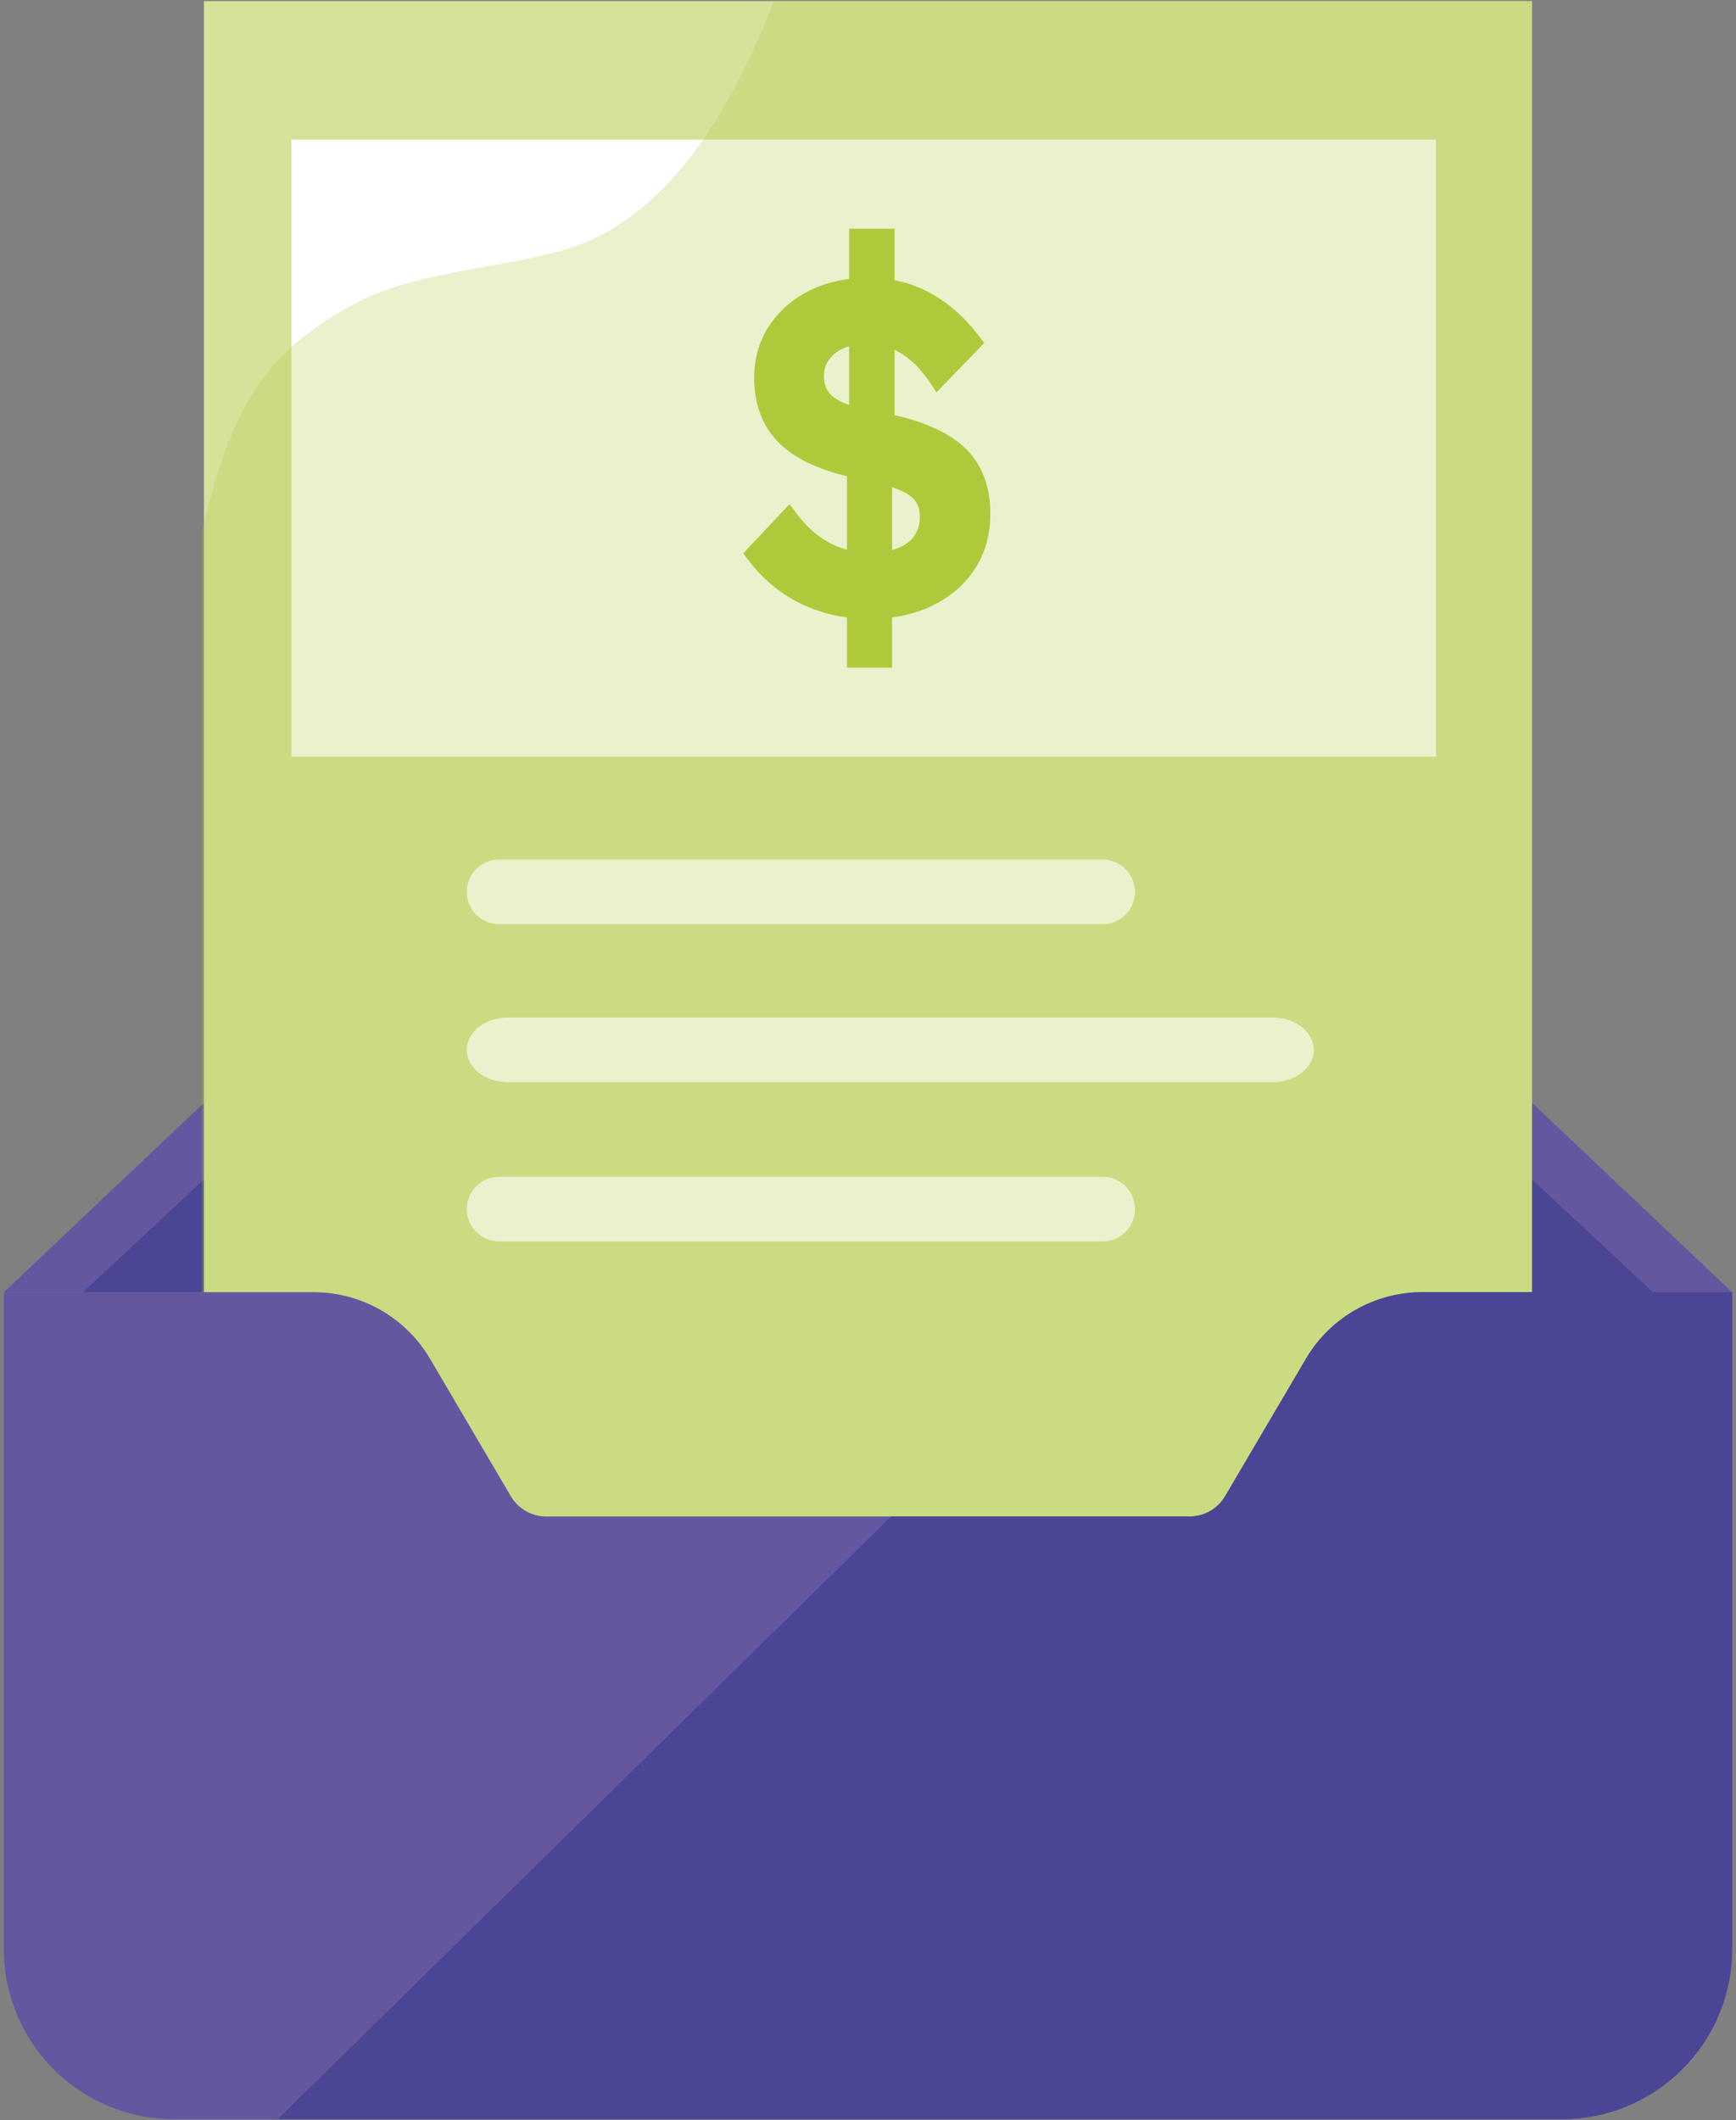 <svg width="172" height="210" viewBox="0 0 172 210" fill="none" xmlns="http://www.w3.org/2000/svg">
<rect x="0" y="0" width="172" height="210" fill="#808080" stroke="none"/>
<path d="M144.064 117.531L149.627 107.185L171.615 127.988H144.064V117.531Z" fill="#6556A0"/>
<path d="M136.225 117.531L146.131 111.537L163.767 127.988H136.225V117.531Z" fill="#4A4595"/>
<path d="M27.934 117.531L22.371 107.185L0.383 127.988H27.934V117.531Z" fill="#6556A0"/>
<path d="M35.783 117.531L25.869 111.537L8.232 127.988H35.783V117.531Z" fill="#4A4595"/>
<path d="M151.788 0.105H20.205V184.41H151.788V0.105Z" fill="#D6E29A"/>
<path d="M142.271 13.83H28.875V74.934H142.271V13.83Z" fill="white"/>
<path d="M109.25 91.538H49.449C47.679 91.538 46.248 90.107 46.248 88.338C46.248 86.568 47.679 85.137 49.449 85.137H109.25C111.019 85.137 112.45 86.568 112.45 88.338C112.45 90.107 111.011 91.538 109.25 91.538Z" fill="white"/>
<path d="M126.107 107.185H50.304C48.06 107.185 46.248 105.754 46.248 103.984C46.248 102.215 48.06 100.784 50.304 100.784H126.107C128.351 100.784 130.163 102.215 130.163 103.984C130.163 105.754 128.342 107.185 126.107 107.185Z" fill="white"/>
<path d="M109.25 122.958H49.449C47.679 122.958 46.248 121.527 46.248 119.758C46.248 117.988 47.679 116.557 49.449 116.557H109.25C111.019 116.557 112.45 117.988 112.45 119.758C112.45 121.527 111.011 122.958 109.25 122.958Z" fill="white"/>
<path opacity="0.25" d="M151.796 159.357V0.105H76.678C70.387 16.37 62.835 22.813 55.757 24.786C48.407 26.835 40.821 26.869 34.581 30.382C26.089 35.175 22.939 40.305 19.984 52.684V159.357H151.796Z" fill="#AECA3B"/>
<path d="M42.607 134.583L50.608 148.19C51.345 149.443 52.683 150.205 54.131 150.205H117.86C119.308 150.205 120.654 149.434 121.383 148.19L129.384 134.583C131.788 130.494 136.174 127.988 140.915 127.988H171.608V193.021C171.608 202.343 164.047 209.904 154.725 209.904H17.258C7.936 209.904 0.375 202.343 0.375 193.021V127.988H31.067C35.817 127.988 40.203 130.494 42.607 134.583Z" fill="#6556A0"/>
<path d="M171.624 127.979V193.013C171.624 202.343 164.063 209.895 154.741 209.895H27.527L88.294 150.204H117.86C119.308 150.204 120.654 149.451 121.382 148.198L129.391 134.592C131.796 130.494 136.19 127.987 140.923 127.987H171.624V127.979Z" fill="#4A4595"/>
<path d="M95.602 44.361C94.086 42.921 91.808 41.855 88.633 41.109V34.649C89.963 35.276 91.165 36.394 92.198 37.977L92.782 38.866L97.515 33.972L97.024 33.32C94.713 30.272 91.893 28.392 88.633 27.749V22.652H84.129V27.622C82.487 27.842 80.996 28.316 79.701 29.044C78.168 29.899 76.949 31.068 76.06 32.499C75.171 33.947 74.722 35.606 74.722 37.418C74.722 40.11 75.569 42.295 77.237 43.92C78.719 45.368 80.971 46.461 83.917 47.172V54.453C81.936 53.911 80.268 52.684 78.829 50.745L78.228 49.932L73.639 54.809L74.121 55.452C75.408 57.154 76.966 58.517 78.77 59.499C80.344 60.355 82.072 60.905 83.917 61.159V66.129H88.379V61.159C90.132 60.913 91.707 60.405 93.061 59.626C94.653 58.72 95.906 57.51 96.787 56.036C97.668 54.546 98.116 52.828 98.116 50.931C98.133 48.162 97.278 45.961 95.602 44.361ZM91.14 51.176C91.14 52.125 90.852 52.878 90.251 53.48C89.793 53.937 89.167 54.275 88.388 54.479V48.255C89.539 48.653 90.132 49.043 90.428 49.331C90.911 49.788 91.14 50.381 91.14 51.176ZM81.631 37.24C81.631 36.427 81.919 35.758 82.503 35.2C82.944 34.785 83.477 34.48 84.129 34.294V40.119C83.333 39.831 82.732 39.501 82.343 39.12C81.868 38.646 81.631 38.036 81.631 37.24Z" fill="#AECA3B"/>
</svg>
